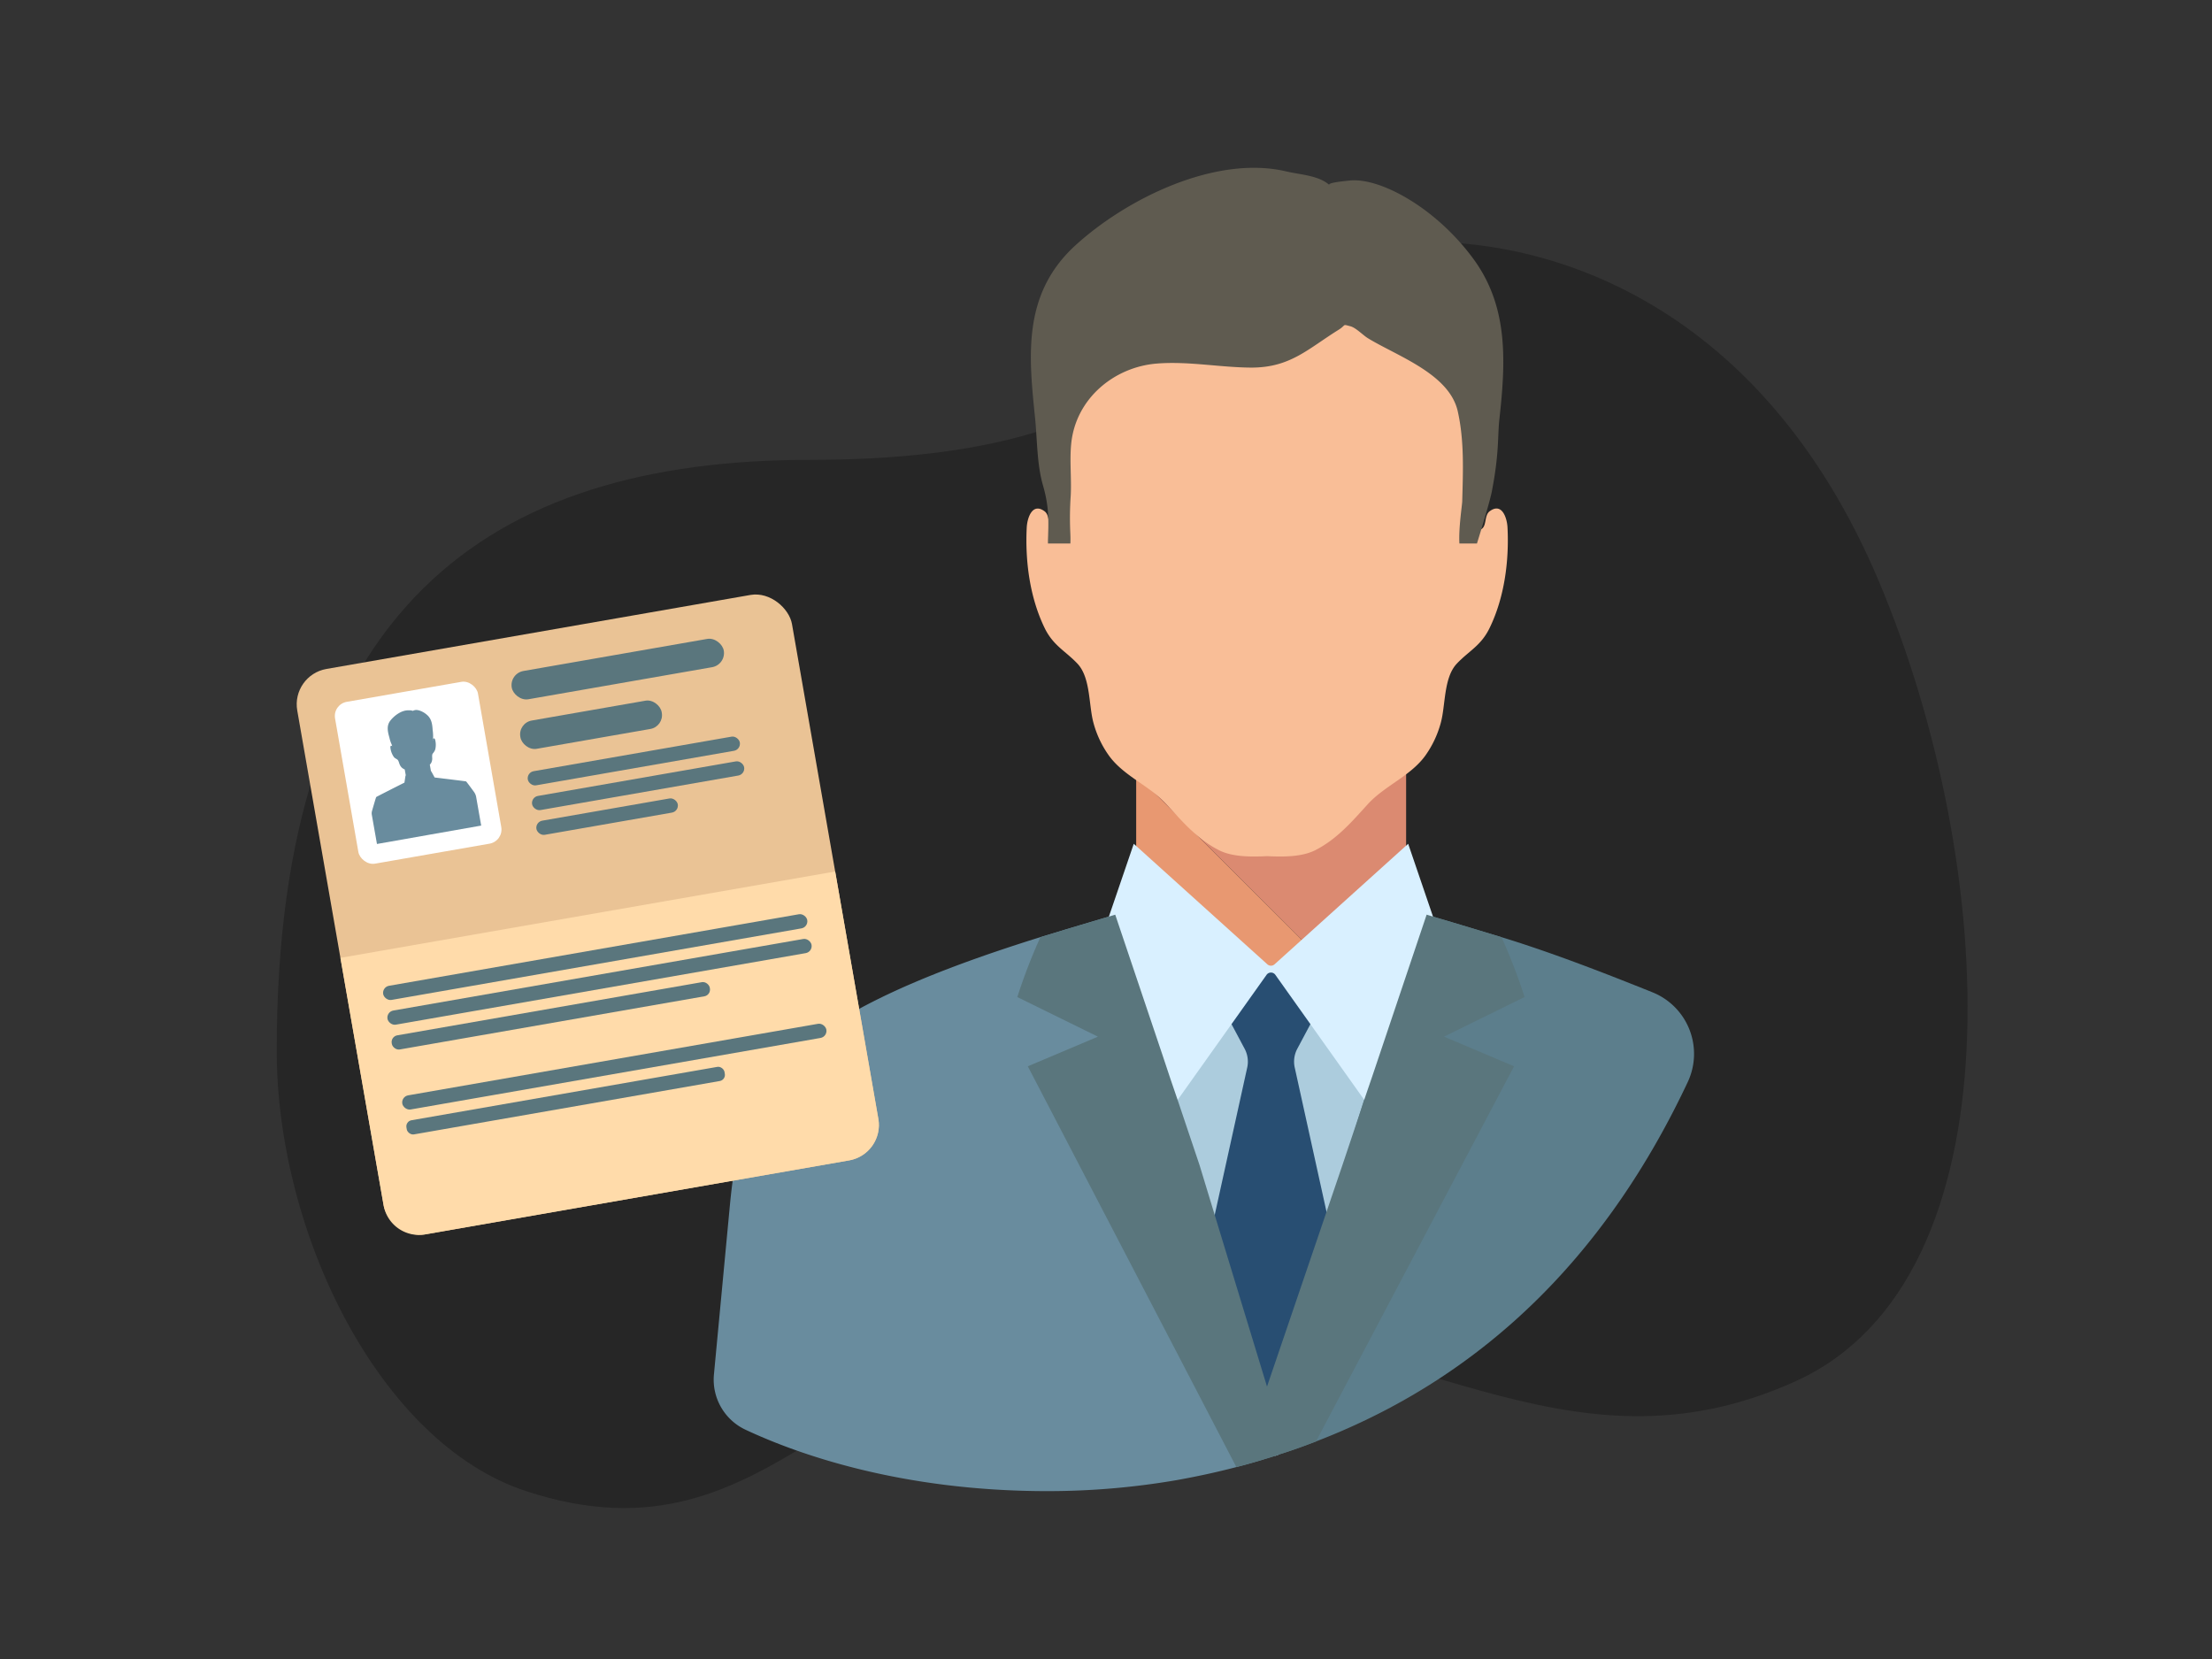 <svg id="Layer_1" data-name="Layer 1" xmlns="http://www.w3.org/2000/svg" viewBox="0 0 1133.86 850.39"><rect x="0" y="0" width="1133.86" height="850.39" fill="#333333" stroke="none"/><defs><style>.cls-1{opacity:0.25;}.cls-2{fill:#e89871;}.cls-3{fill:#db8a71;}.cls-4{fill:#f9be97;}.cls-5{fill:#5f5b50;}.cls-6{fill:#acccdd;}.cls-7{fill:#284e72;}.cls-8{fill:#698c9e;}.cls-9{fill:#5c7e8c;}.cls-10{fill:#d9f0ff;}.cls-11{fill:#5a767d;}.cls-12{fill:#eac395;}.cls-13{fill:#ffdbaa;}.cls-14{fill:#fff;}</style></defs><title>reg_doc</title><path class="cls-1" d="M963.27,298.34c-61-144.81-170.21-174.4-230.77-174.27-138.79.29-91.31,111.64-317.22,111.64-164.72,0-273.44,75.23-273.44,302.79,0,93.25,52.55,201.16,127.82,225.85,130.68,42.86,163.42-86.93,314.62-86.93,136.42,0,217.5,84.43,336.27,30.54C1036,655.57,1024.22,443.15,963.27,298.34Z"/><polygon class="cls-2" points="582.4 454.17 657.78 523.35 681.8 496.17 582.4 397.06 582.4 454.17"/><polygon class="cls-3" points="720.77 381.89 582.4 390.15 582.4 397.06 681.8 496.17 720.77 452.1 720.77 381.89"/><path class="cls-4" d="M772.74,270.37c-.24-4.83-2.84-13-9.14-8.3-2.84,2.11-1.45,7.31-4.1,9.05-6.4,4.21-7-5.28-7.45-9.48-1.62-16,5.56-31.3,3.65-47C753,192.8,732.62,178,713.41,170.56s-44.31-7.26-63.89-.44c-19.58-6.82-44.82-6.91-63.88.44-19.22,7.4-39.63,22.24-42.3,44.09-1.91,15.69,5.27,31,3.65,47-.42,4.2-1,13.69-7.45,9.48-2.65-1.74-1.25-6.94-4.11-9.05-6.29-4.66-8.88,3.47-9.13,8.3-.88,17.23,1.59,36,9.23,51.64,4.42,9,10.59,11.62,16.77,18.17,6.84,7.25,5.7,21.47,8.25,30.52a52,52,0,0,0,7.92,16.66c7.58,10.46,20.76,15.35,29.44,24.85,8.13,8.91,15.66,17.8,26.83,23.54,6.73,3.47,16.13,3.53,24.78,3.1,8.65.43,18,.37,24.78-3.1,11.18-5.74,18.7-14.63,26.83-23.54,8.68-9.5,21.86-14.39,29.45-24.85a52.41,52.41,0,0,0,7.91-16.66c2.55-9.05,1.42-23.27,8.26-30.52,6.17-6.55,12.34-9.13,16.76-18.17C771.15,306.4,773.62,287.6,772.74,270.37Z"/><path class="cls-5" d="M534.61,248.76c2.62,9,3,15.76,2.67,24.84,0,1.2-.14,3-.1,5h11.49c.12-2.41,0-4.69-.06-6.09a164.41,164.41,0,0,1,.24-18.44c.46-8.82-.63-17.89.25-26.67,2.31-23.08,22-39.33,44-41.05,16.09-1.27,32.22,2,48.36,2.08,19.92,0,28.92-9.56,44.63-19.34,4.22-2.63,1.71-3,6.1-1.85,2.85.73,6.51,4.62,9,6.13,14.93,9.14,41.75,18.21,46.06,37.5,3.39,15.16,2.69,30.66,2.28,46.07-.06,2.17-1.92,13.92-1.45,21.66h9c2.88-9.31,6.72-21.95,7.66-26.85,3.79-19.57,2.89-28.19,3.8-36.52,3.26-29.53,4.88-57.83-13.33-82.59-19.49-26.52-48.37-42-63.79-40.06-.88.12-11.32,1-10,2.24-5.49-4.95-15.13-5.3-21.93-6.92-36.21-8.64-82,13.88-108.3,37.92-27.77,25.39-23.67,58.05-20.52,89.42C531.68,226.21,531.59,238.31,534.61,248.76Z"/><path class="cls-6" d="M720.75,571,655.42,745.63a9.81,9.81,0,0,1-1.86.65l-5.88-14.12v-.08l-45.39-109-19.86-47.76c-.15-1.21,3.51-6,9.18-12.69.57-.78,1.29-1.58,2-2.43,1.87-2.16,3.88-4.52,6-7a1.14,1.14,0,0,0,.28-.36c9-10.18,20-22.15,29.4-32.12,4.45-4.88,8.53-9.25,11.83-12.69.93-1.08,1.87-2,2.58-2.87,3.16-3.23,5-5.16,5-5.16h8.6l10.61,11.83,35.28,39.44.28.28,8.39,9.46Z"/><path class="cls-7" d="M686.26,649.72,663.67,547.21a14,14,0,0,1,1.31-9.6l8.58-16.12a2.63,2.63,0,0,0-.59-2.82l-9.9-9.84c-2.24-2.24-5-4.32-6.26-7.24-.93-2.1-3.49-6.79-6.46-4.8-2.6,1.74-3.48,4.48-5.16,6.79s-4.32,4.29-6.35,6.3L630,518.67a2.61,2.61,0,0,0-.58,2.82L638,537.61a14,14,0,0,1,1.32,9.6L616.72,649.72a2.65,2.65,0,0,0,.11,1.55l31.29,80.37a4.78,4.78,0,0,0,6.74,0l31.29-80.37A2.73,2.73,0,0,0,686.26,649.72Z"/><path class="cls-8" d="M647.75,748.08c-4.66,1.43-9.32,2.72-14,3.94-10.12,2.65-20.44,4.87-30.9,6.74A391.09,391.09,0,0,1,537,764.35c-75.92,0-129-19.36-154.89-31.5a28.34,28.34,0,0,1-16.15-28.32L374.12,618c5.64-59.6,21.46-94.69,159.19-137.64,2.42-.76,4.8-1.43,7.1-2.15,2-.58,4-1.22,5.88-1.8,9.54-2.86,17.28-5.16,22.16-6.59,1.28-.43,2.36-.72,3.22-1,1.51-.42,2.3-.72,2.3-.72l21.8,72.29,3.87,12.83,3.44,11.33,18.72,62.09v.08l25.74,85.54.14,18.14v1.73Z"/><path class="cls-9" d="M847,508.63a34,34,0,0,1,18.09,46.11c-39.82,84.62-101.05,149.77-190.54,184.15-6.31,2.44-12.69,4.74-19.15,6.74a9.81,9.81,0,0,1-1.86.65c-1.94.65-3.87,1.22-5.81,1.8l-.07-15.92v-1.73l-.14-18.14,3,10v-1.51l30-96.8,18-58,.72-2.22v-.07l3.87-12.4,25.74-83.19s.86.3,2.37.72c.86.29,1.94.58,3.22,1,6.89,2,19.72,5.88,35.14,10.54C796.1,488.43,824.87,499.75,847,508.63Z"/><path class="cls-10" d="M721.82,432.52l-68.5,61.79a2.74,2.74,0,0,1-3.67,0l-68.49-61.79-15.32,44.84,29.6,98,53.8-75.68a2.76,2.76,0,0,1,4.49,0l53.8,75.68,29.59-98Z"/><path class="cls-11" d="M740.18,531.38l35.93,15.2L674.57,738.89c-6.31,2.44-12.69,4.74-19.15,6.74a9.81,9.81,0,0,1-1.86.65c-1.94.65-3.87,1.22-5.81,1.8-4.66,1.43-9.32,2.72-14,3.94l-29.12-56L526.85,546.58l33.92-14.34,2-.86-41.3-20.29a285.73,285.73,0,0,1,11.83-30.69c2.44-.72,4.8-1.43,7.1-2.15,2-.58,4-1.22,5.88-1.8,9.54-2.86,17.28-5.16,22.16-6.59,1.28-.43,2.36-.72,3.22-1l24.1,71.57,4.15,12.47,3.73,10.9,11.26,33.49,7.74,25.46,26.82,88L680,621.08l8.1-23.8L698.59,566l.72-2.22v-.07l4.15-12.12,27.83-82.75c.86.29,1.94.58,3.22,1,6.89,2,19.72,5.88,35.14,10.54a285.73,285.73,0,0,1,11.83,30.69Z"/><rect class="cls-12" x="172.59" y="321.74" width="257.44" height="294.22" rx="18.39" transform="translate(-76.13 58.79) rotate(-9.9)"/><path class="cls-13" d="M185.24,467.75H442.68a0,0,0,0,1,0,0V596.47a18.39,18.39,0,0,1-18.39,18.39H203.63a18.39,18.39,0,0,1-18.39-18.39V467.75A0,0,0,0,1,185.24,467.75Z" transform="translate(-88.4 62.05) rotate(-9.9)"/><rect class="cls-14" x="177.18" y="354" width="74.36" height="84.2" rx="7.36" transform="translate(-64.92 42.76) rotate(-9.9)"/><path class="cls-8" d="M242.94,405.89c-1.84-2.52-3.88-5.28-4.05-5.35s-7.79-1-12.65-1.59c-1.51-.19-2.77-.33-3.44-.41L221,395.27l-.08.1-.6-3.41a4.4,4.4,0,0,0,.76-1,5.16,5.16,0,0,0,.46-1.68c.09-.89-.25-2.19.27-3a6.45,6.45,0,0,0,1.26-2,10.08,10.08,0,0,0,0-5c-.1-.44-.48-1.15-1-.62-.23.25,0,.71-.23.91l0,0c.09-.76.18-1.55.18-1.9a24.5,24.5,0,0,0-.24-3.47c-.18-2.8-.5-5.47-2.6-7.48-2.26-2.15-5.2-3.12-6.61-2.68-.08,0-1,.28-.89.37a4.93,4.93,0,0,0-2.16-.29c-3.52-.21-7.41,2.64-9.47,5.32s-1.25,5.8-.44,8.67a17.37,17.37,0,0,0,.93,3,6.29,6.29,0,0,1,.52,1.53.53.53,0,0,0-.23-.3c-.66-.33-.77.47-.71.93a10.24,10.24,0,0,0,1.7,4.66c.56.77,1.18.91,1.86,1.42s.89,1.9,1.28,2.7a4.93,4.93,0,0,0,1,1.43,5.42,5.42,0,0,0,1.5.94l.56,3.14-.14-.08-.57,3.69-1.2.6-.49.25-.54.27-.87.44c-4.37,2.21-11.17,5.66-11.34,5.82s-1.26,4-2.17,7.12a4.46,4.46,0,0,0-.11,2l2.64,14.95,26.06-4.6.38-.07h0l.89-.16,26.1-4.6-2.6-14.78A6.45,6.45,0,0,0,242.94,405.89Z"/><rect class="cls-11" x="261.51" y="335.61" width="110.33" height="14.71" rx="7.36" transform="translate(-54.26 59.56) rotate(-9.9)"/><rect class="cls-11" x="269.73" y="386.39" width="110.33" height="7.36" rx="3.68" transform="translate(-62.23 61.68) rotate(-9.9)"/><rect class="cls-11" x="271.94" y="399.07" width="110.33" height="7.36" rx="3.68" transform="translate(-64.38 62.25) rotate(-9.9)"/><rect class="cls-11" x="274.43" y="414.91" width="73.55" height="7.36" rx="3.68" transform="translate(-67.34 59.75) rotate(-9.9)"/><rect class="cls-11" x="194.78" y="486.91" width="220.66" height="7.36" rx="3.68" transform="translate(-79.81 59.77) rotate(-9.9)"/><rect class="cls-11" x="196.99" y="499.59" width="220.66" height="7.36" rx="3.68" transform="translate(-81.96 60.34) rotate(-9.9)"/><rect class="cls-11" x="199.61" y="517.01" width="165.5" height="7.36" rx="3.49" transform="translate(-85.33 56.31) rotate(-9.9)"/><rect class="cls-11" x="204.58" y="543.07" width="220.66" height="7.36" rx="3.68" transform="translate(-89.32 62.29) rotate(-9.9)"/><rect class="cls-11" x="207.2" y="560.49" width="165.5" height="7.36" rx="3.18" transform="translate(-92.69 58.26) rotate(-9.9)"/><rect class="cls-11" x="266.21" y="364.14" width="73.55" height="14.71" rx="7.18" transform="translate(-59.37 57.63) rotate(-9.9)"/></svg>